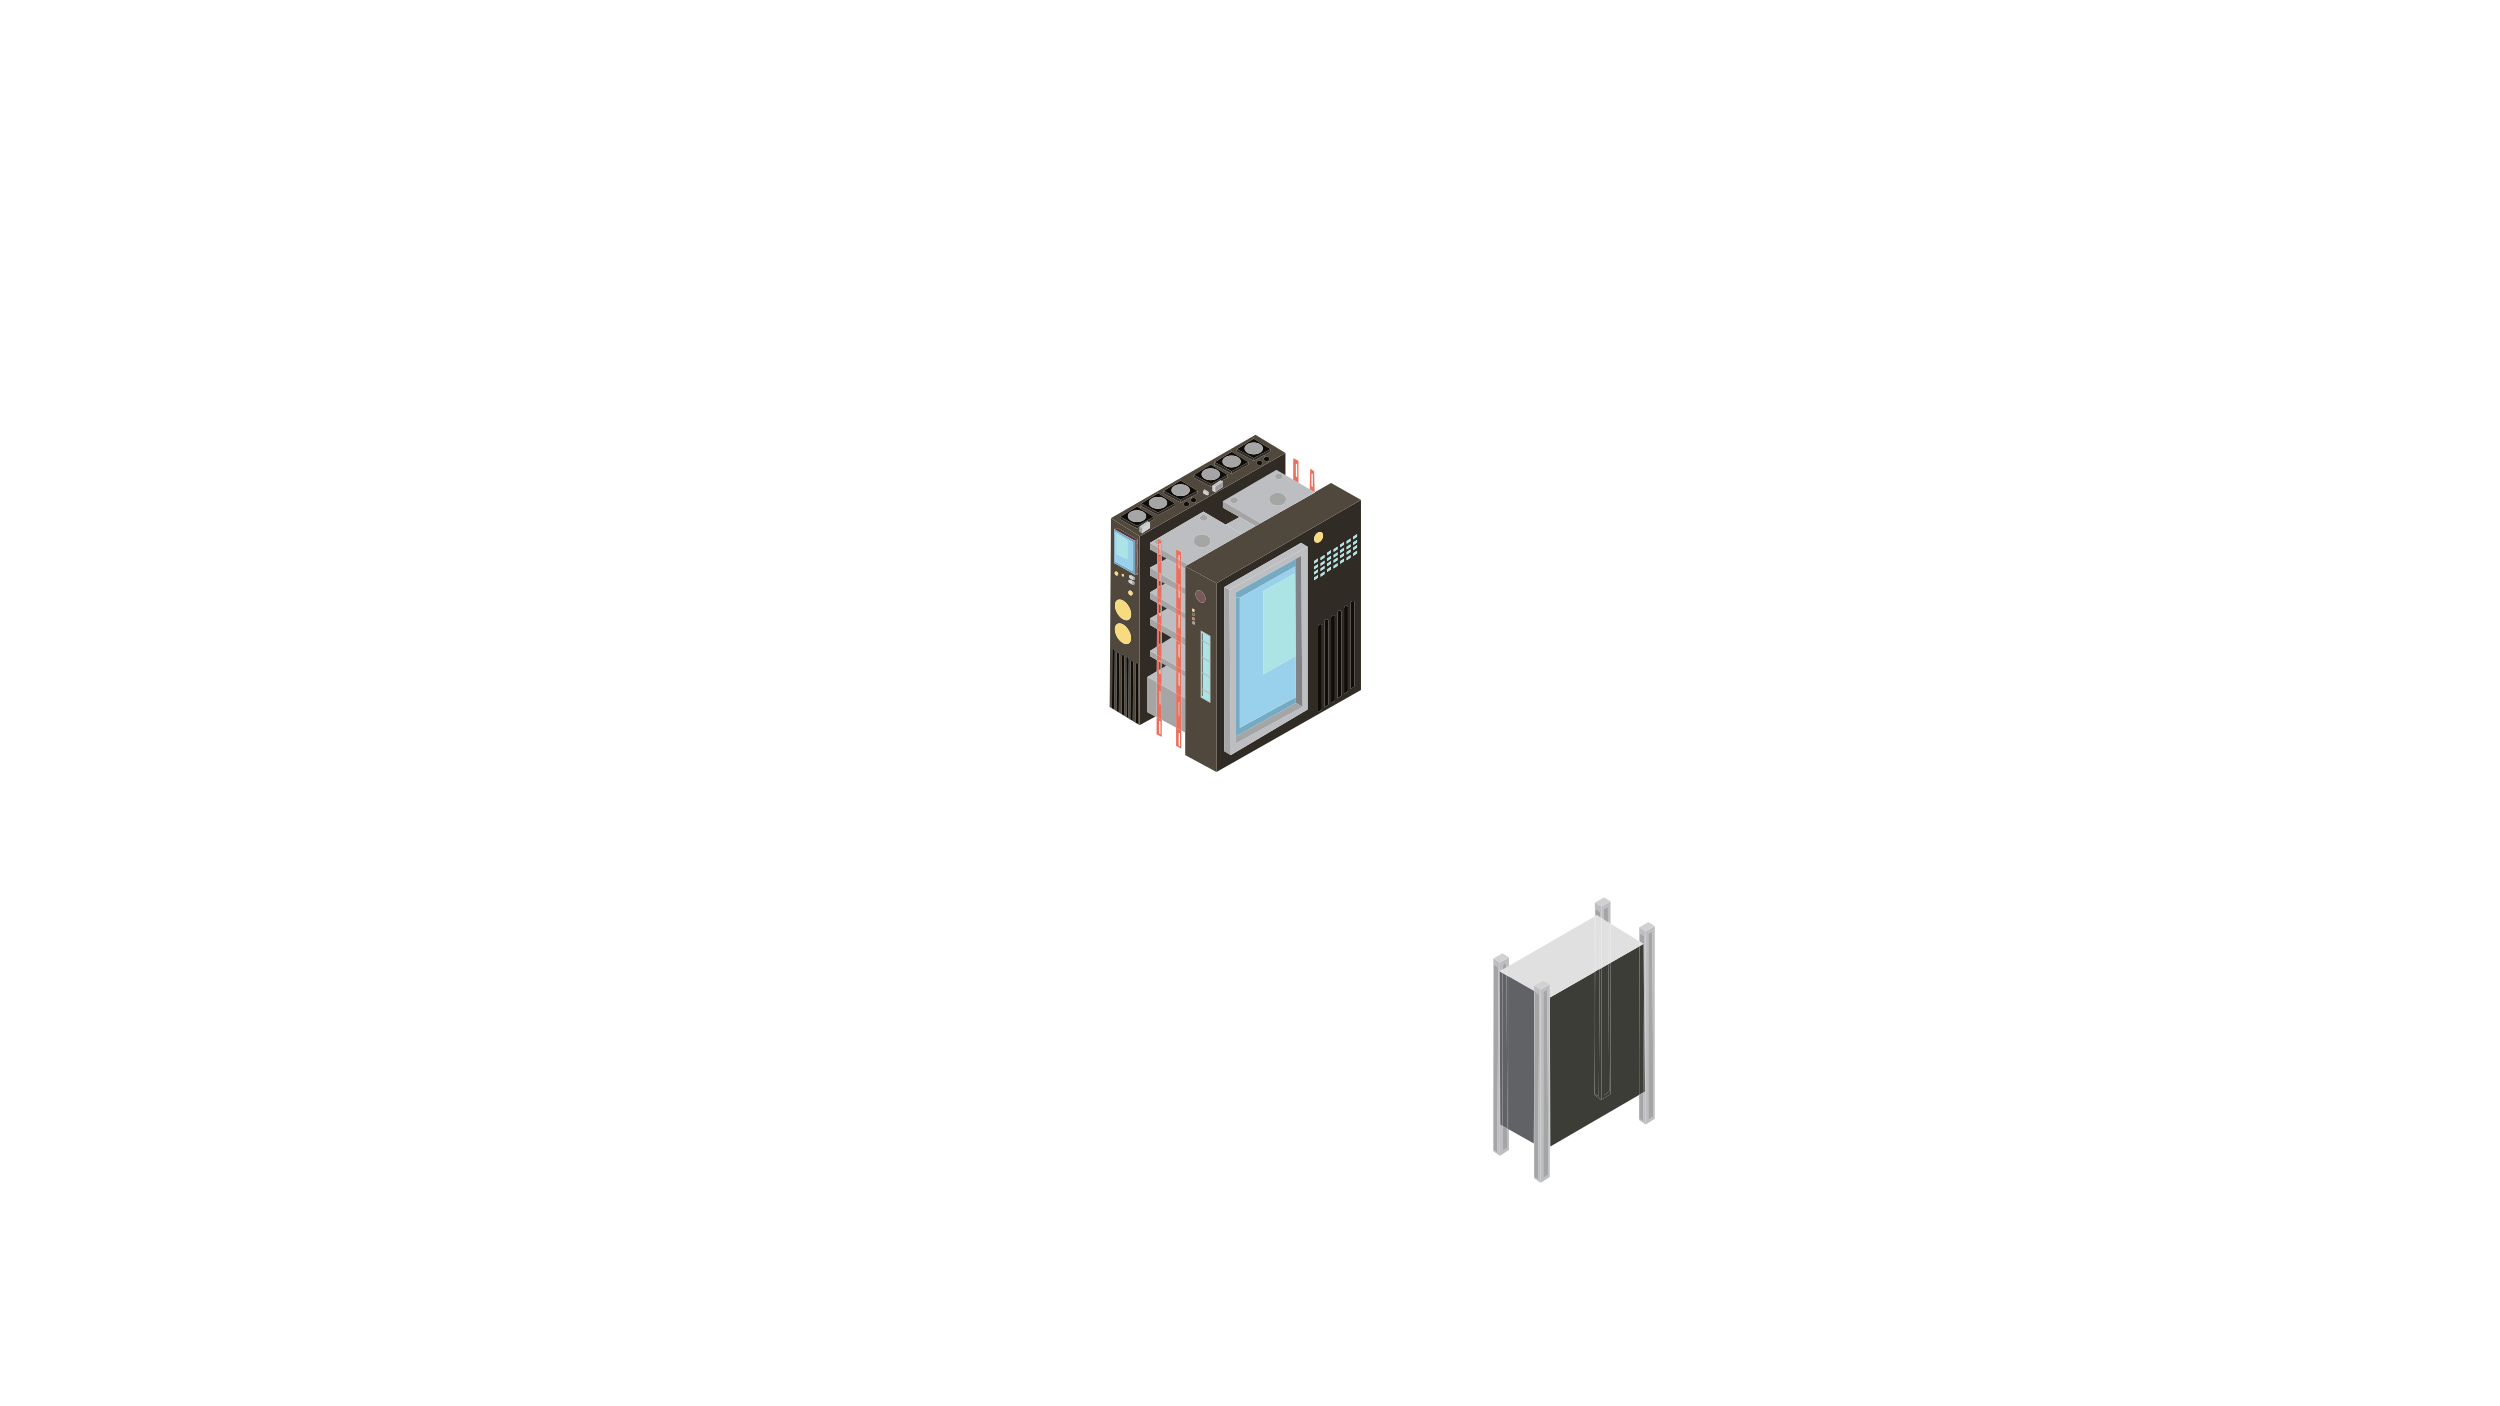 <?xml version="1.0" encoding="UTF-8"?><svg xmlns="http://www.w3.org/2000/svg" xmlns:xlink="http://www.w3.org/1999/xlink" viewBox="0 0 1920 1080"><defs><style>.cls-1{fill:#f8db7e;}.cls-2{fill:#e9705e;}.cls-3{fill:#9d9d9e;}.cls-4{fill:#312b25;}.cls-5{fill:#bcbec1;}.cls-6{fill:#bcbebf;}.cls-7{fill:#a5a5a5;}.cls-8{fill:#d1d1d1;}.cls-9{fill:#e0e0e0;}.cls-10{fill:#ace3e4;}.cls-11{fill:#100d08;}.cls-12{fill:#99d1ec;}.cls-13{fill:#808285;}.cls-14{fill:#563439;}.cls-15{fill:#313132;}.cls-16{fill:#3c3d37;}.cls-17{fill:#616265;}.cls-18{fill:#76a9c2;}.cls-19{fill:#50483c;}.cls-20{fill:#78595c;}.cls-21{filter:url(#drop-shadow-2);}.cls-22{filter:url(#drop-shadow-1);}.cls-23{stroke:#666;stroke-width:.75px;}.cls-23,.cls-24,.cls-25{fill:none;stroke-miterlimit:10;}.cls-24,.cls-25{stroke:#bcbec1;}.cls-25{stroke-width:.5px;}</style><filter id="drop-shadow-1" filterUnits="userSpaceOnUse"><feOffset dx="-4" dy="2"/><feGaussianBlur result="blur" stdDeviation="5"/><feFlood flood-color="#000" flood-opacity=".69"/><feComposite in2="blur" operator="in"/><feComposite in="SourceGraphic"/></filter><filter id="drop-shadow-2" filterUnits="userSpaceOnUse"><feOffset dx="3" dy="-1"/><feGaussianBlur result="blur-2" stdDeviation="5"/><feFlood flood-color="#000" flood-opacity=".69"/><feComposite in2="blur-2" operator="in"/><feComposite in="SourceGraphic"/></filter></defs><g id="meuble_1" class="cls-22"><g><path class="cls-4" d="m1049.22,381.91v146l-111,63v-145l111-64Zm-3,41.03v-2l-3,2v2l3-2Zm0-4.37v-2l-3,2v2l3-2Zm0-3.98v-2l-3,2v2l3-2Zm0-4.36v-2l-3,2v2l3-2Zm-2,114.95v-65c-2-2-3,1-3,1v66l3-2Zm-3-98.88v-2l-3,2v2l3-2Zm0-4.36v-2l-3,2v2l3-2Zm0-3.98v-2l-3,2v2l3-2Zm0-4.37v-2l-3,2v2l3-2Zm-2,115.29v-65c-2-2-3,1-3,1v66l3-2Zm-3-99.87v-2l-3,2v2l3-2Zm0-4.36v-2l-3,2v2l3-2Zm0-3.98v-2l-3,2v2l3-2Zm0-4.37v-2l-3,2v2l3-2Zm-2,116.03v-65c-2-2-3,1-3,1v66l3-2Zm-3-99.77v-2l-3,2v2l3-2Zm0-4.37v-2l-3,2v2l3-2Zm0-3.98v-2l-3,2v2l3-2Zm0-4.36v-2l-3,2v2l3-2Zm-2,116.18v-65c-2-2-3,1-3,1v66l3-2Zm-3-100.76v-2l-3,2v2l3-2Zm0-4.37v-2l-3,2v2l3-2Zm0-3.98v-2l-3,2v2l3-2Zm0-4.36v-2l-3,2v2l3-2Zm-2,116.65v-65c-2-2-3,1-3,1v66l3-2Zm-3-100.29v-2l-3,2v2l3-2Zm0-4.37v-2l-3,2v2l3-2Zm0-3.98v-2l-3,2v2l3-2Zm0-4.37v-2l-3,2v2l3-2Zm-1.93-14c1.23-2.13,1.06-4.53-.39-5.36-1.44-.84-3.61.21-4.84,2.34-1.23,2.13-1.05,4.54.39,5.37s3.61-.22,4.84-2.35Zm-.07,130.71v-65c-2-2-3,1-3,1v66l3-2Zm-3-101.28v-2l-3,2v2l3-2Zm0-4.37v-2l-3,2v2l3-2Zm0-3.98v-2l-3,2v2l3-2Zm0-4.37v-2l-3,2v2l3-2Zm-8,114v-125l-5-3-59,34v126l5,3,59-35Z"/><polygon class="cls-19" points="957.49 408.19 968.19 402.07 977.47 396.77 1014.06 376.17 1013.79 376.01 1026.22 368.91 1049.22 381.91 938.22 445.91 914.22 432.91 916.2 431.78 957.49 408.19"/><polygon class="cls-10" points="1046.22 420.94 1046.22 422.94 1043.22 424.94 1043.22 422.94 1046.22 420.94"/><polygon class="cls-10" points="1046.22 416.57 1046.22 418.57 1043.22 420.57 1043.22 418.57 1046.22 416.57"/><polygon class="cls-10" points="1046.22 412.59 1046.22 414.59 1043.22 416.59 1043.22 414.59 1046.22 412.59"/><polygon class="cls-10" points="1046.22 408.23 1046.22 410.23 1043.22 412.23 1043.22 410.23 1046.22 408.23"/><path class="cls-11" d="m1044.22,460.18v65l-3,2v-66s1-3,3-1Z"/><polygon class="cls-10" points="1041.22 424.3 1041.22 426.3 1038.22 428.3 1038.22 426.3 1041.22 424.3"/><polygon class="cls-10" points="1041.22 419.94 1041.22 421.94 1038.22 423.94 1038.22 421.94 1041.22 419.94"/><polygon class="cls-10" points="1041.22 415.96 1041.22 417.96 1038.22 419.96 1038.22 417.96 1041.22 415.96"/><polygon class="cls-10" points="1041.22 411.59 1041.22 413.59 1038.22 415.59 1038.22 413.59 1041.22 411.59"/><path class="cls-11" d="m1039.22,463.88v65l-3,2v-66s1-3,3-1Z"/><polygon class="cls-10" points="1036.22 427.01 1036.22 429.01 1033.22 431.01 1033.22 429.01 1036.22 427.01"/><polygon class="cls-10" points="1036.22 422.65 1036.22 424.65 1033.22 426.65 1033.22 424.65 1036.22 422.65"/><polygon class="cls-10" points="1036.22 418.67 1036.22 420.67 1033.22 422.67 1033.22 420.67 1036.22 418.67"/><polygon class="cls-10" points="1036.22 414.3 1036.22 416.3 1033.22 418.3 1033.22 416.3 1036.22 414.3"/><path class="cls-11" d="m1034.22,467.33v65l-3,2v-66s1-3,3-1Z"/><polygon class="cls-10" points="1031.22 430.56 1031.22 432.56 1028.22 434.56 1028.22 432.56 1031.22 430.56"/><polygon class="cls-10" points="1031.22 426.19 1031.22 428.19 1028.22 430.19 1028.22 428.19 1031.22 426.19"/><polygon class="cls-10" points="1031.22 422.21 1031.22 424.21 1028.22 426.21 1028.22 424.21 1031.22 422.21"/><polygon class="cls-10" points="1031.22 417.85 1031.22 419.85 1028.22 421.85 1028.22 419.85 1031.22 417.85"/><path class="cls-11" d="m1029.22,471.03v65l-3,2v-66s1-3,3-1Z"/><polygon class="cls-10" points="1026.22 433.27 1026.22 435.27 1023.22 437.27 1023.22 435.27 1026.22 433.27"/><polygon class="cls-10" points="1026.22 428.9 1026.22 430.9 1023.22 432.9 1023.22 430.9 1026.22 428.9"/><polygon class="cls-10" points="1026.22 424.92 1026.22 426.92 1023.22 428.92 1023.22 426.92 1026.22 424.92"/><polygon class="cls-10" points="1026.22 420.56 1026.22 422.56 1023.22 424.56 1023.22 422.56 1026.22 420.56"/><path class="cls-11" d="m1024.22,474.21v65l-3,2v-66s1-3,3-1Z"/><polygon class="cls-10" points="1021.22 436.92 1021.22 438.92 1018.22 440.92 1018.22 438.92 1021.22 436.92"/><polygon class="cls-10" points="1021.22 432.55 1021.22 434.55 1018.22 436.55 1018.22 434.55 1021.22 432.55"/><polygon class="cls-10" points="1021.22 428.57 1021.22 430.57 1018.22 432.57 1018.22 430.57 1021.22 428.57"/><polygon class="cls-10" points="1021.22 424.2 1021.22 426.2 1018.22 428.2 1018.22 426.2 1021.22 424.2"/><path class="cls-1" d="m1018.9,406.84c1.45.83,1.62,3.23.39,5.36s-3.4,3.18-4.84,2.35-1.62-3.24-.39-5.37c1.23-2.13,3.4-3.18,4.84-2.34Z"/><path class="cls-11" d="m1019.22,477.91v65l-3,2v-66s1-3,3-1Z"/><polygon class="cls-10" points="1016.22 439.63 1016.22 441.63 1013.22 443.63 1013.22 441.63 1016.22 439.63"/><polygon class="cls-10" points="1016.22 435.26 1016.22 437.26 1013.22 439.26 1013.22 437.26 1016.22 435.26"/><polygon class="cls-10" points="1016.22 431.28 1016.22 433.28 1013.22 435.28 1013.22 433.28 1016.22 431.28"/><polygon class="cls-10" points="1016.22 426.91 1016.22 428.91 1013.22 430.91 1013.22 428.91 1016.22 426.91"/><path class="cls-5" d="m997.17,366.4l3.91,2.26,8.79,5.08,3.62,2.1.3.17-36.32,20.76-5.37,3.02-28.88-16.88,41-24,6.98,4.04,5.97,3.45Zm-5.45,15.01c0-2.76-2.91-5-6.5-5s-6.5,2.24-6.5,5,2.91,5,6.5,5,6.5-2.24,6.5-5Zm-2.51-17.56c0-1.26-1.34-2.29-2.99-2.29s-2.98,1.03-2.98,2.29,1.34,2.3,2.98,2.3,2.99-1.03,2.99-2.3Zm-34.49,18.3c0-1.27-1.33-2.3-2.98-2.3s-2.99,1.03-2.99,2.3,1.34,2.3,2.99,2.3,2.98-1.03,2.98-2.3Z"/><path class="cls-2" d="m1013.22,359.91l.46,15.61-.19.32-3.62-2.1v-.02s.35-15.81.35-15.81l3,2Zm-1,12v-9c0-2-1-1-1-1v9c0,1,1,1,1,1Z"/><path class="cls-5" d="m998.73,427.42l-45.51,25.49v116l51-28-1-116-4.49,2.51Zm9.49-9.51v125l-59,35-1-127,60-33Z"/><polygon class="cls-5" points="1008.22 417.91 948.22 450.91 944.22 448.91 1003.22 414.91 1008.22 417.91"/><polygon class="cls-13" points="1003.22 424.91 1004.22 540.91 999.22 537.91 999.2 533.36 999.06 501.85 998.78 438.36 998.76 433.11 998.73 427.42 1003.22 424.91"/><polygon class="cls-7" points="1004.22 540.91 953.22 568.91 953.22 563.5 953.29 563.5 999.22 537.91 1004.22 540.91"/><path class="cls-2" d="m1001.22,351.91v16.5l-.14.25-3.91-2.26.05-16.49,4,2Zm-1,12.52v-9c0-2-1-1-1-1v9c0,1,1,1,1,1Z"/><polygon class="cls-18" points="999.2 533.36 999.22 537.91 953.29 563.5 953.22 563.5 953.22 456.91 956.22 456.91 956.22 556.91 999.19 533.36 999.2 533.36"/><polygon class="cls-12" points="999.06 501.85 999.2 533.36 999.19 533.36 956.22 556.91 956.22 456.91 998.28 433.11 998.76 433.11 998.78 438.36 998.73 438.36 974.22 451.91 974.22 515.91 998.73 501.85 999.06 501.85"/><polygon class="cls-10" points="998.78 438.36 999.06 501.85 998.73 501.85 974.22 515.91 974.22 451.91 998.73 438.36 998.78 438.36"/><polygon class="cls-18" points="998.73 427.42 998.76 433.11 998.28 433.11 956.22 456.91 953.22 456.91 953.22 452.91 998.73 427.42"/><polygon class="cls-4" points="991.22 345.91 991.22 362.91 991.2 362.95 984.22 358.91 943.22 382.91 943.22 387.91 955.69 394.98 955.46 395.39 945.22 400.91 945.2 400.94 928.22 390.91 892.93 411.57 892.87 411.52 892.87 411.6 887.22 414.91 887.22 419.91 892.82 423.02 892.79 430.91 887.22 433.91 887.22 439.91 892.73 442.93 892.7 449.71 887.22 452.91 887.22 457.91 892.66 461.02 892.62 469.83 887.22 472.91 887.22 477.91 892.57 481.05 892.51 494.61 887.22 497.91 887.22 501.91 892.47 505 892.43 513.58 885.22 517.91 885.22 544.91 891.41 548.26 879.22 554.91 879.22 409.91 881.8 408.43 922.74 385.04 937.59 376.56 978.71 353.06 991.22 345.91"/><path class="cls-19" d="m991.22,345.91l-12.51,7.15-.63-1.1c.61-.32,1.01-.86,1.01-1.47,0-.97-1.02-1.77-2.29-1.77-.48,0-.92.11-1.29.3l-.74-1.37,5.09-2.74v-2l-13-8-.96-1.66,2.32-1.34,23,14Z"/><ellipse class="cls-7" cx="985.22" cy="381.41" rx="6.5" ry="5"/><path class="cls-7" d="m986.22,361.56c1.65,0,2.99,1.03,2.99,2.29s-1.34,2.3-2.99,2.3-2.98-1.03-2.98-2.3,1.34-2.29,2.98-2.29Z"/><polygon class="cls-4" points="979.86 342.91 979.86 344.91 974.77 347.65 966.86 351.91 966.86 349.91 979.86 342.91"/><path class="cls-11" d="m979.86,342.91l-13,7-13-7,13-8,13,8Zm-6-.5c0-2.49-3.13-4.5-7-4.5s-7,2.01-7,4.5,3.13,4.5,7,4.5,7-2.02,7-4.5Z"/><path class="cls-19" d="m978.08,351.96l.63,1.1-41.12,23.5-.37-.65,6-4v-4l-1.17-.59,4.8-2.58v-2l-10.74-6.61.75-1.22,13,7,13-7v-2l-13-8-1.04-1.81,17.08-9.85.96,1.66-13,8v2l13,7,7.91-4.26.74,1.37c-.61.32-1.01.86-1.01,1.47,0,.98,1.03,1.77,2.3,1.77.48,0,.92-.11,1.28-.3Zm-4.41,1.56c0-.97-1.03-1.76-2.3-1.76s-2.3.79-2.3,1.76,1.03,1.77,2.3,1.77,2.3-.79,2.3-1.77Z"/><path class="cls-11" d="m976.8,348.72c1.27,0,2.29.8,2.29,1.77,0,.61-.4,1.15-1.01,1.47-.36.19-.8.3-1.28.3-1.27,0-2.3-.79-2.3-1.77,0-.61.4-1.15,1.01-1.47.37-.19.81-.3,1.29-.3Z"/><polygon class="cls-7" points="977.47 396.77 968.19 402.07 955.69 394.98 943.22 387.91 943.22 382.91 972.1 399.79 977.47 396.77"/><path class="cls-11" d="m971.37,351.76c1.27,0,2.3.79,2.3,1.76s-1.03,1.77-2.3,1.77-2.3-.79-2.3-1.77,1.03-1.76,2.3-1.76Z"/><ellipse class="cls-7" cx="966.86" cy="342.41" rx="7" ry="4.5"/><polygon class="cls-5" points="955.69 394.98 968.19 402.07 957.49 408.19 945.2 400.94 945.22 400.91 955.46 395.39 955.69 394.98"/><polygon class="cls-4" points="966.86 349.91 966.86 351.91 953.86 344.91 953.86 342.91 966.86 349.91"/><polygon class="cls-4" points="962.86 352.91 962.86 354.91 949.86 361.91 949.86 359.91 962.86 352.91"/><path class="cls-11" d="m962.86,352.91l-13,7-13-7,13-8,13,8Zm-6-.5c0-2.49-3.13-4.5-7-4.5s-7,2.01-7,4.5,3.13,4.5,7,4.5,7-2.02,7-4.5Z"/><path class="cls-5" d="m957.49,408.19l-41.29,23.59-.13-.23-4.85-2.8v-6.84l-4-2v6.54l-11-6.35v-4.57c.47-.41.75-.95.75-1.53,0-1.27-1.34-2.29-2.99-2.29-.25,0-.5.03-.74.07l-.31-.21,35.29-20.66,16.98,10.03,12.29,7.25Zm-23.77,5.22c0-2.76-2.91-5-6.5-5s-6.5,2.24-6.5,5,2.91,5,6.5,5,6.5-2.24,6.5-5Zm-2.27-17.7c0-1.27-1.33-2.3-2.98-2.3s-2.99,1.03-2.99,2.3,1.34,2.29,2.99,2.29,2.98-1.03,2.98-2.29Z"/><ellipse class="cls-7" cx="949.86" cy="352.41" rx="7" ry="4.5"/><path class="cls-7" d="m951.74,379.85c1.65,0,2.98,1.03,2.98,2.3s-1.33,2.3-2.98,2.3-2.99-1.03-2.99-2.3,1.34-2.3,2.99-2.3Z"/><polygon class="cls-4" points="949.86 359.91 949.86 361.91 936.86 354.91 936.86 352.91 949.86 359.91"/><path class="cls-19" d="m948.82,343.1l1.04,1.81-13,8v2l-.75,1.22-2.26-1.39-13,8v2l13,7,1.37-.74v3.91l2,1,.37.65-14.85,8.48-.82-1.43c.61-.32,1.01-.85,1.01-1.46,0-.98-1.03-1.77-2.29-1.77-.48,0-.92.11-1.29.3l-.57-1.06,4.93-2.66v-2l-13-8-.82-1.42,38.93-22.44Zm-16.6,34.81v-2l-3-2-1,1v2l3,1.5,1-.5Z"/><polygon class="cls-7" points="948.22 450.91 949.22 577.91 944.22 574.91 944.22 448.91 948.22 450.91"/><polygon class="cls-4" points="946.85 362.74 946.85 364.74 942.05 367.32 941.22 366.91 935.22 370.91 935.22 371 933.85 371.74 933.85 369.74 946.85 362.74"/><path class="cls-11" d="m946.85,362.74l-13,7-13-7,13-8,2.26,1.39,10.74,6.61Zm-6-.5c0-2.49-3.14-4.5-7-4.5s-7,2.01-7,4.5,3.13,4.5,7,4.5,7-2.02,7-4.5Z"/><polygon class="cls-3" points="943.22 367.91 943.22 371.91 937.22 375.91 937.22 371.91 943.22 367.91"/><polygon class="cls-5" points="943.22 367.91 937.22 371.91 935.31 370.95 942.05 367.32 943.22 367.91"/><polygon class="cls-5" points="942.05 367.32 935.31 370.95 935.22 370.91 941.22 366.91 942.05 367.32"/><ellipse class="cls-7" cx="933.85" cy="362.24" rx="7" ry="4.5"/><path class="cls-19" d="m914.22,513.37v-80.46l24,13v145l-24-13v-64.54Zm14.31-52.85c1.55-.9,1.66-3.61.25-6.07-1.42-2.45-3.83-3.71-5.38-2.82-1.56.9-1.67,3.62-.25,6.07,1.42,2.46,3.82,3.72,5.38,2.82Zm-7.1,17.16v-2l-1.5-.5v2l1.5.5Zm-.07-6.59v-2l-1.5-.5v2l1.5.5Zm-.07,3.41v-2l-1.5-.5v2l1.5.5Zm-.07-6.59v-2l-1.5-.5v2l1.5.5Z"/><polygon class="cls-8" points="937.22 371.91 937.22 375.91 935.22 374.91 935.22 371 935.31 370.95 937.22 371.91"/><polygon class="cls-4" points="933.85 369.74 933.85 371.74 920.85 364.74 920.85 362.74 933.85 369.74"/><ellipse class="cls-7" cx="927.22" cy="413.41" rx="6.5" ry="5"/><polygon class="cls-3" points="932.22 375.91 932.22 377.91 931.22 378.41 931.22 376.91 932.22 375.91"/><polygon class="cls-6" points="932.22 375.91 931.22 376.91 928.22 374.91 929.22 373.91 932.22 375.91"/><polygon class="cls-8" points="931.22 376.91 931.22 378.41 928.22 376.91 928.22 374.91 931.22 376.91"/><path class="cls-7" d="m928.47,393.41c1.65,0,2.98,1.03,2.98,2.3s-1.33,2.29-2.98,2.29-2.99-1.03-2.99-2.29,1.34-2.3,2.99-2.3Z"/><path class="cls-20" d="m928.78,454.45c1.41,2.46,1.3,5.17-.25,6.07-1.56.9-3.96-.36-5.38-2.82-1.42-2.45-1.31-5.17.25-6.07,1.55-.89,3.96.37,5.38,2.82Z"/><polygon class="cls-4" points="923.71 374.96 923.71 376.96 918.78 379.62 910.71 383.96 910.71 381.96 923.71 374.96"/><path class="cls-11" d="m923.71,374.96l-13,7-13-7,13-8,13,8Zm-6-.5c0-2.48-3.14-4.5-7-4.5s-7,2.02-7,4.5,3.13,4.5,7,4.5,7-2.01,7-4.5Z"/><path class="cls-19" d="m921.92,383.61l.82,1.43-40.94,23.39-.58-1.02,6-4v-4l-.85-.43,3.85-2.07v-2l-10.83-6.66.97-1.57,13,7,13-7v-2l-13-8-.7-1.21,17.23-9.93.82,1.42-13,8v2l13,7,8.07-4.34.57,1.06c-.61.32-1.01.86-1.01,1.47,0,.97,1.03,1.76,2.3,1.76.47,0,.91-.11,1.28-.3Zm-4.42,1.57c0-.98-1.02-1.77-2.29-1.77s-2.3.79-2.3,1.77,1.03,1.76,2.3,1.76,2.29-.79,2.29-1.76Z"/><path class="cls-11" d="m920.64,380.38c1.26,0,2.29.79,2.29,1.77,0,.61-.4,1.14-1.01,1.46-.37.19-.81.3-1.28.3-1.27,0-2.3-.79-2.3-1.76,0-.61.4-1.15,1.01-1.47.37-.19.81-.3,1.29-.3Z"/><polygon class="cls-7" points="921.43 475.68 921.43 477.68 919.93 477.18 919.93 475.18 921.43 475.68"/><polygon class="cls-20" points="921.36 469.09 921.36 471.09 919.86 470.59 919.86 468.59 921.36 469.09"/><polygon class="cls-2" points="921.29 472.5 921.29 474.5 919.79 474 919.79 472 921.29 472.5"/><polygon class="cls-1" points="921.22 465.91 921.22 467.91 919.72 467.41 919.72 465.41 921.22 465.91"/><path class="cls-11" d="m915.21,383.41c1.27,0,2.29.79,2.29,1.77s-1.02,1.76-2.29,1.76-2.3-.79-2.3-1.76,1.03-1.77,2.3-1.77Z"/><polygon class="cls-7" points="916.07 431.55 916.2 431.78 914.22 432.91 914.22 434.91 911.22 433.24 911.22 428.75 916.07 431.55"/><ellipse class="cls-7" cx="910.71" cy="374.46" rx="7" ry="4.5"/><polygon class="cls-7" points="914.22 534.26 914.22 560.6 911.22 558.98 911.22 532.67 914.03 534.26 914.22 534.26"/><polygon class="cls-5" points="914.22 517.82 914.22 534.26 914.03 534.26 911.22 532.67 911.22 516.05 914.22 517.82"/><polygon class="cls-7" points="914.22 513.37 914.22 517.82 911.22 516.05 911.22 511.65 914.22 513.37"/><polygon class="cls-5" points="914.22 493.7 914.22 513.37 911.22 511.65 911.22 491.99 914.14 493.7 914.22 493.7"/><polygon class="cls-7" points="914.22 487.91 914.22 493.7 914.14 493.7 911.22 491.99 911.22 486.24 914.22 487.91"/><polygon class="cls-5" points="914.22 473.34 914.22 487.91 911.22 486.24 911.22 471.62 914.22 473.34"/><polygon class="cls-7" points="914.22 468.99 914.22 473.34 911.22 471.62 911.22 467.21 914.22 468.99"/><polygon class="cls-5" points="914.22 454.71 914.22 468.99 911.22 467.21 911.22 453.06 914.22 454.71"/><polygon class="cls-7" points="914.22 449.91 914.22 454.71 911.22 453.06 911.22 448.13 914.22 449.91"/><polygon class="cls-5" points="914.22 434.91 914.22 449.91 911.22 448.13 911.22 433.24 914.22 434.91"/><path class="cls-2" d="m911.22,558.98v13.93l-4-2v-14.1l4,2.17Zm-1,12.16v-9c0-2-1-1-1-1v9c0,1,1,1,1,1Z"/><path class="cls-2" d="m911.22,532.67v26.31l-4-2.17v-26.41l4,2.27Zm-1,14.92v-9c0-2-1-1-1-1v9c0,1,1,1,1,1Z"/><path class="cls-2" d="m911.22,516.05v16.62l-4-2.27v-16.7l2.03,1.2-.03.03v9c0,1,1,1,1,1v-9c0-.18-.01-.34-.02-.48l1.02.6Z"/><path class="cls-2" d="m911.22,511.65v4.4l-1.02-.6c-.14-1.19-.8-.68-.95-.55l-2.03-1.2v-4.34l4,2.29Z"/><path class="cls-2" d="m911.22,491.99v19.66l-4-2.29v-19.72l4,2.35Zm-1,11.05v-9c0-2-1-1-1-1v9c0,1,1,1,1,1Z"/><polygon class="cls-2" points="911.22 486.24 911.22 491.99 907.22 489.64 907.22 484.02 911.22 486.24"/><path class="cls-2" d="m911.22,471.62v14.62l-4-2.22v-14.68l2,1.14v8.9c0,1,1,1,1,1v-9c0-.13,0-.24-.01-.34l1.01.58Z"/><path class="cls-2" d="m911.22,467.21v4.41l-1.01-.58c-.11-1.54-.99-.66-.99-.66v.1l-2-1.14v-4.52l4,2.39Z"/><path class="cls-2" d="m911.22,453.06v14.15l-4-2.39v-13.95l2,1.1v4.32c0,1,1,1,1,1v-4.77l1,.54Z"/><path class="cls-2" d="m911.22,448.13v4.93l-1-.54v-4.23c0-.35-.03-.61-.08-.8l1.08.64Z"/><path class="cls-2" d="m911.22,433.24v14.89l-1.08-.64c-.14-.52-.44-.49-.66-.38l-2.26-1.35v-14.74l2,1.11v1.5c0,1,1,1,1,1v-1.94l1,.55Z"/><path class="cls-2" d="m911.22,428.75v4.49l-1-.55v-4.51l1,.57Z"/><path class="cls-2" d="m911.22,421.91v6.84l-1-.57v-2.55c0-2-1-1-1-1v2.97l-2-1.15v-6.54l4,2Z"/><polygon class="cls-4" points="910.71 381.96 910.71 383.96 897.71 376.96 897.71 374.96 910.71 381.96"/><path class="cls-7" d="m910.22,538.59v9s-1,0-1-1v-9s1-1,1,1Z"/><path class="cls-5" d="m910.22,515.93v9s-1,0-1-1v-9l.03-.03.95.55c.01.14.02.3.02.48Z"/><path class="cls-5" d="m910.22,494.04v9s-1,0-1-1v-9s1-1,1,1Z"/><path class="cls-5" d="m910.22,471.38v9s-1,0-1-1v-8.9l.99.56c.01.1.01.21.01.34Z"/><path class="cls-5" d="m910.22,452.52v4.77s-1,0-1-1v-4.32l1,.55Z"/><path class="cls-7" d="m910.22,448.29v4.23l-1-.55v-4.68s.11-.11.26-.18l.66.38c.05.19.08.45.08.8Z"/><path class="cls-5" d="m910.22,432.69v1.94s-1,0-1-1v-1.5l1,.56Z"/><path class="cls-7" d="m910.22,428.18v4.51l-1-.56v-4.53l1,.58Z"/><path class="cls-5" d="m910.22,425.63v2.55l-1-.58v-2.97s1-1,1,1Z"/><path class="cls-7" d="m910.21,471.04l-.99-.56v-.1s.88-.88.99.66Z"/><path class="cls-7" d="m910.2,515.45l-.95-.55c.15-.13.81-.64.95.55Z"/><path class="cls-5" d="m910.14,447.49l-.66-.38c.22-.11.52-.14.66.38Z"/><path class="cls-2" d="m907.22,445.76l2.26,1.35c-.15.07-.26.18-.26.18v4.68l-2-1.1v-5.11Z"/><path class="cls-2" d="m909.22,427.6v4.53l-2-1.11v-4.57l2,1.15Z"/><polygon class="cls-7" points="907.22 530.4 907.22 556.81 896.22 550.86 896.22 524.15 907.22 530.4"/><polygon class="cls-5" points="907.22 513.7 907.22 530.4 896.22 524.15 896.22 511.31 899.66 509.24 907.22 513.7"/><polygon class="cls-7" points="899.66 509.24 896.22 507.21 896.22 503.06 907.22 509.36 907.22 513.7 899.66 509.24"/><polygon class="cls-5" points="907.22 489.64 907.22 509.36 896.22 503.06 896.22 492.3 903.62 487.68 903.69 487.57 907.22 489.64"/><polygon class="cls-7" points="907.22 484.02 907.22 489.64 903.69 487.57 896.22 483.19 896.22 477.91 907.22 484.02"/><polygon class="cls-5" points="907.22 469.34 907.22 484.02 896.22 477.91 896.22 467.77 900.35 465.41 907.22 469.34"/><polygon class="cls-7" points="900.35 465.41 896.22 463.05 896.22 458.27 907.22 464.82 907.22 469.34 900.35 465.41"/><polygon class="cls-5" points="907.22 450.87 907.22 464.82 896.22 458.27 896.22 447.66 898.71 446.21 907.22 450.87"/><polygon class="cls-7" points="898.71 446.21 896.22 444.84 896.22 439.24 907.22 445.76 907.22 450.87 898.71 446.21"/><polygon class="cls-5" points="907.22 431.02 907.22 445.76 896.22 439.24 896.22 429.06 900.02 427.02 907.22 431.02"/><polygon class="cls-7" points="900.02 427.02 896.22 424.91 896.22 420.1 907.22 426.45 907.22 431.02 900.02 427.02"/><polygon class="cls-4" points="906.36 384.68 906.36 386.68 893.36 393.68 893.36 391.68 906.36 384.68"/><path class="cls-11" d="m906.36,384.68l-13,7-13-7,13-8,13,8Zm-6-.5c0-2.48-3.14-4.5-7-4.5s-7,2.02-7,4.5,3.13,4.5,7,4.5,7-2.01,7-4.5Z"/><polygon class="cls-4" points="903.69 487.57 903.62 487.68 896.22 492.3 896.22 483.19 903.69 487.57"/><polygon class="cls-15" points="900.35 465.41 896.22 467.77 896.22 463.05 900.35 465.41"/><polygon class="cls-15" points="900.02 427.02 896.22 429.06 896.22 424.91 900.02 427.02"/><polygon class="cls-15" points="899.66 509.24 896.22 511.31 896.22 507.21 899.66 509.24"/><ellipse class="cls-7" cx="893.36" cy="384.18" rx="7" ry="4.5"/><polygon class="cls-15" points="896.22 444.84 898.71 446.21 896.22 447.66 896.22 444.84"/><path class="cls-7" d="m893.98,411.71c1.65,0,2.99,1.02,2.99,2.29,0,.58-.28,1.12-.75,1.53v-1.62l-2.98-2.13c.24-.04.49-.07.74-.07Z"/><path class="cls-2" d="m896.22,550.86v13.05l-4-2,.06-13.18,3.94,2.13Zm-1,10.99v-9c0-2-1-1-1-1v9c0,1,1,1,1,1Z"/><path class="cls-2" d="m896.22,524.15v26.71l-3.94-2.13.11-26.75,3.83,2.17Zm-1,14.89v-9c0-2-1-1-1-1v9c0,1,1,1,1,1Z"/><path class="cls-2" d="m896.22,511.31v12.84l-3.83-2.17.04-8.4,1.79-1.07v1.98c0,1,1,1,1,1v-3.58l1-.6Z"/><path class="cls-2" d="m896.22,507.21v4.1l-1,.6v-5.29l1,.59Z"/><path class="cls-2" d="m896.22,503.06v4.15l-1-.59v-.13c0-2-1-1-1-1v.55l-1.75-1.04v-4.08s3.75,2.14,3.75,2.14Z"/><polygon class="cls-2" points="896.22 492.3 896.22 503.06 892.48 500.92 892.51 494.61 895.26 492.9 896.22 492.3"/><path class="cls-2" d="m896.22,483.19v9.11l-.96.6-.04-.06v-9c0-.75-.14-1.08-.32-1.2l.1-.17,1.22.72Z"/><polygon class="cls-2" points="896.22 477.91 896.22 483.19 895 482.47 892.57 481.05 892.59 475.89 896.22 477.91"/><path class="cls-2" d="m896.22,467.77v10.14l-3.63-2.02.03-6.06,1.6-.92v1.03c0,1,1,1,1,1v-2.6l1-.57Z"/><path class="cls-2" d="m896.22,463.05v4.72l-1,.57v-5.86l1,.57Z"/><path class="cls-2" d="m896.22,458.27v4.78l-1-.57v-.54c0-2-1-1-1-1v.97l-1.56-.89.02-4.86,3.54,2.11Z"/><path class="cls-2" d="m896.22,447.66v10.61l-3.54-2.11.02-6.45,2.47-1.44s.05,0,.05,0v-.04l1-.58Z"/><path class="cls-2" d="m896.22,444.84v2.82l-1,.58v-3.95l1,.55Z"/><path class="cls-2" d="m896.22,439.24v5.6l-1-.55v-5.01c0-.27-.02-.49-.05-.66l1.05.62Z"/><path class="cls-2" d="m896.22,429.06v10.18l-1.05-.62c-.15-.77-.56-.62-.79-.47l-1.62-.96.03-6.28,3.43-1.85Z"/><path class="cls-2" d="m896.22,424.91v4.15l-3.43,1.85.03-7.89,1.4.78v.39c0,1,1,1,1,1v-.84l1,.56Z"/><path class="cls-2" d="m896.22,420.1v4.81l-1-.56v-4.83l1,.58Z"/><path class="cls-2" d="m896.22,415.53v4.57l-1-.58v-3.43c.39-.13.73-.33,1-.56Z"/><path class="cls-2" d="m896.22,413.91v1.62c-.27.23-.61.43-1,.56-.03-1.87-1-.9-1-.9v1.1c-.08.01-.16.01-.24.01-.4,0-.78-.06-1.13-.17l.02-4.25c.12-.04.24-.07.37-.1l2.98,2.13Z"/><path class="cls-2" d="m895.22,492.84l.04.06-2.75,1.71.06-13.56,2.43,1.42-.1.17c-.29-.19-.68.2-.68.2v9c0,1,1,1,1,1Z"/><path class="cls-7" d="m895.22,530.04v9s-1,0-1-1v-9s1-1,1,1Z"/><path class="cls-5" d="m895.22,511.91v3.58s-1,0-1-1v-1.98l1-.6Z"/><path class="cls-15" d="m895.22,506.62v5.29l-1,.6v-6.47l1,.58Z"/><path class="cls-7" d="m895.22,506.49v.13l-1-.58v-.55s1-1,1,1Z"/><path class="cls-15" d="m895.22,483.84v9s-1,0-1-1v-9s.39-.39.68-.2c.18.12.32.45.32,1.2Z"/><path class="cls-5" d="m895.22,468.34v2.6s-1,0-1-1v-1.03l1-.57Z"/><path class="cls-15" d="m895.22,462.48v5.86l-1,.57v-7l1,.57Z"/><path class="cls-7" d="m895.22,461.94v.54l-1-.57v-.97s1-1,1,1Z"/><path class="cls-15" d="m895.22,448.24v.04s-.02,0-.05,0l.05-.03Z"/><path class="cls-15" d="m895.22,444.29v3.95l-.05.03c-.21-.01-.95-.13-.95-.99v-3.53l1,.54Z"/><path class="cls-7" d="m895.22,439.28v5.01l-1-.54v-5.47s.06-.06.16-.13l.79.47c.03.17.05.39.05.66Z"/><path class="cls-15" d="m895.22,424.35v.84s-1,0-1-1v-.39l1,.55Z"/><path class="cls-7" d="m895.22,419.52v4.83l-1-.55v-4.85l1,.57Z"/><path class="cls-5" d="m895.22,416.19v3.33l-1-.57v-2.66c.36-.02.69-.09,1-.2v.1Z"/><path class="cls-2" d="m895.17,448.27l-2.47,1.44.03-6.78,1.49.82v3.53c0,.86.74.98.95.99Z"/><path class="cls-5" d="m895.17,438.62l-.79-.47c.23-.15.64-.3.79.47Z"/><path class="cls-7" d="m894.22,415.19s.97-.97,1,.9c-.31.11-.64.18-1,.2v-1.1Z"/><path class="cls-2" d="m892.76,437.19l1.62.96c-.1.07-.16.13-.16.13v5.47l-1.49-.82.03-5.74Z"/><path class="cls-2" d="m894.22,506.04v6.47l-1.79,1.07.04-8.58,1.75,1.04Z"/><path class="cls-2" d="m894.22,461.91v7l-1.6.92.04-8.81,1.56.89Z"/><path class="cls-2" d="m894.22,418.95v4.85l-1.4-.78.02-4.87,1.38.8Z"/><path class="cls-2" d="m894.22,416.29v2.66l-1.38-.8v-2.02c.36.11.74.17,1.14.17.08,0,.16,0,.24-.01Z"/><polygon class="cls-4" points="893.36 391.68 893.36 393.68 880.36 386.68 880.36 384.68 893.36 391.68"/><polygon class="cls-19" points="892.66 375.47 893.36 376.68 880.36 384.68 880.36 386.68 879.39 388.25 877.22 386.91 864.22 394.91 864.22 396.91 877.22 403.91 879.22 402.83 879.22 406.41 881.22 407.41 881.8 408.43 879.22 409.91 857.22 395.91 892.66 375.47"/><path class="cls-5" d="m887.22,414.91l5.65-3.31v.28c-1.1.33-1.87,1.15-1.87,2.12s.76,1.79,1.85,2.13v2.02s-5.63-3.24-5.63-3.24Z"/><path class="cls-7" d="m892.87,411.88l-.02,4.25c-1.09-.34-1.85-1.17-1.85-2.13s.77-1.79,1.87-2.12Z"/><polygon class="cls-7" points="892.84 418.15 892.82 423.02 887.22 419.91 887.22 414.91 892.84 418.15"/><polygon class="cls-5" points="892.79 430.91 892.76 437.19 887.22 433.91 892.79 430.91"/><polygon class="cls-7" points="892.76 437.19 892.73 442.93 887.22 439.91 887.22 433.91 892.76 437.19"/><polygon class="cls-5" points="892.7 449.71 892.68 456.16 887.22 452.91 892.7 449.71"/><polygon class="cls-7" points="892.68 456.16 892.66 461.02 887.22 457.91 887.22 452.91 892.68 456.16"/><polygon class="cls-5" points="892.62 469.83 892.59 475.89 887.22 472.91 892.62 469.83"/><polygon class="cls-7" points="892.59 475.89 892.57 481.05 887.22 477.91 887.22 472.91 892.59 475.89"/><polygon class="cls-5" points="892.51 494.61 892.48 500.92 887.22 497.91 892.51 494.61"/><polygon class="cls-7" points="892.48 500.92 892.47 505 887.22 501.91 887.22 497.91 892.48 500.92"/><polygon class="cls-5" points="885.22 517.91 892.43 513.58 892.39 521.98 885.22 517.91"/><polygon class="cls-7" points="891.41 548.26 885.22 544.91 885.22 517.91 892.39 521.98 892.28 548.73 891.41 548.26"/><polygon class="cls-4" points="890.22 394.91 890.22 396.91 886.37 398.98 885.22 398.41 879.22 402.41 879.22 402.83 877.22 403.91 877.22 401.91 890.22 394.91"/><path class="cls-11" d="m890.22,394.91l-13,7-13-7,13-8,2.17,1.34,10.83,6.66Zm-6-.5c0-2.49-3.13-4.5-7-4.5s-7,2.01-7,4.5,3.13,4.5,7,4.5,7-2.01,7-4.5Z"/><polygon class="cls-8" points="887.22 399.41 887.22 403.41 881.22 407.41 881.22 403.41 887.22 399.41"/><polygon class="cls-6" points="887.22 399.41 881.22 403.41 879.63 402.61 886.37 398.98 887.22 399.41"/><polygon class="cls-6" points="886.37 398.98 879.63 402.61 879.22 402.41 885.22 398.41 886.37 398.98"/><ellipse class="cls-7" cx="877.22" cy="394.41" rx="7" ry="4.5"/><polygon class="cls-3" points="881.22 403.41 881.22 407.41 879.22 406.41 879.22 402.83 879.63 402.61 881.22 403.41"/><polygon class="cls-3" points="879.63 402.61 879.22 402.83 879.22 402.41 879.63 402.61"/><path class="cls-19" d="m877.72,415.1v-2.69l-16-9-2,1v26l16,9h2v-24.31Zm1.5-5.19v145l-1.48-.9.26-.43.32-44.86c-1-3-2-1-2-1l-.24,44.48-.35.58-1.8-1.09.07-.11.32-44.86c-1-3-2-1-2-1l-.24,44.48-.16.27-1.59-.97.27-.45.32-44.87c-1-3-2-1-2-1l.3,45.23-.18.3-1.89-1.15.15-.24.32-44.87c-1-3-2-1-2-1l-.24,44.48-.25.41-1.83-1.12.32-44.77c-1-3-2-1-2-1l-.24,44.48-.05.09-1.59-.97.16-.27.32-44.87c-1-3-2-1-2-1l-.24,44.48-.26.43-1.5-.91,1-145,22,14Zm-3.62,33.5v-1.75l-2.63-1.75h-1.75v1.75l2.62,1.75h1.76Zm-.42,3.47v-1.75l-2.62-1.75h-1.75v1.75l2.62,1.75h1.75Zm-1.96,8.26c.72-.41.85-1.52.3-2.48s-1.58-1.4-2.3-.98c-.72.41-.85,1.52-.3,2.48s1.58,1.4,2.3.98Zm-2.38,18.78c2.45-1.41,2.48-5.93.08-10.09s-6.33-6.39-8.77-4.98c-2.45,1.42-2.48,5.93-.08,10.09s6.33,6.39,8.77,4.98Zm-.06,18.31c2.44-1.41,2.48-5.92.08-10.08s-6.33-6.39-8.78-4.98c-2.44,1.41-2.48,5.93-.08,10.09,2.41,4.16,6.33,6.39,8.78,4.97Zm-3.88-51.57c.38-.22.45-.8.16-1.3s-.83-.73-1.2-.51c-.38.22-.45.8-.16,1.3s.83.73,1.2.51Zm-4.67-.77c.59-.34.7-1.25.25-2.03-.46-.78-1.3-1.14-1.88-.8-.59.34-.7,1.25-.25,2.03s1.29,1.14,1.88.8Z"/><path class="cls-11" d="m878.32,508.72l-.32,44.86-.26.43-2.01-1.23.35-.58.24-44.48s1-2,2,1Z"/><polygon class="cls-20" points="877.72 438.03 877.72 439.41 875.72 439.41 875.72 413.41 877.72 412.41 877.72 415.1 876.72 415.41 876.72 421.41 877.72 420.41 877.72 432.72 876.72 433.03 876.72 439.03 877.72 438.03"/><polygon class="cls-14" points="877.72 432.72 877.72 438.03 876.72 439.03 876.72 433.03 877.72 432.72"/><polygon class="cls-14" points="877.72 415.1 877.72 420.41 876.72 421.41 876.72 415.41 877.72 415.1"/><polygon class="cls-14" points="877.72 412.41 875.72 413.41 859.72 404.41 861.72 403.41 877.72 412.41"/><polygon class="cls-4" points="877.22 401.91 877.22 403.91 864.22 396.91 864.22 394.91 877.22 401.91"/><path class="cls-18" d="m875.72,413.41v26l-16-9v-26l16,9Zm-2,23v-22l-13-8v23l13,7Z"/><rect class="cls-3" x="873.84" y="441.66" width="1.76" height="1.75"/><polygon class="cls-5" points="875.6 441.66 873.84 441.66 871.22 439.91 872.97 439.91 875.6 441.66"/><rect class="cls-3" x="873.43" y="445.13" width="1.75" height="1.75"/><polygon class="cls-5" points="875.18 445.13 873.43 445.13 870.81 443.38 872.56 443.38 875.18 445.13"/><path class="cls-11" d="m874.32,506.72l-.32,44.86-.07.11-2.01-1.22.16-.27.24-44.48s1-2,2,1Z"/><polygon class="cls-8" points="873.84 441.66 873.84 443.41 871.22 441.66 871.22 439.91 873.84 441.66"/><path class="cls-12" d="m873.72,414.41v22l-13-7v-23l13,8Zm-4,13v-14l-8-5v15l8,4Z"/><path class="cls-1" d="m873.52,452.66c.55.96.42,2.07-.3,2.48-.72.42-1.75-.02-2.3-.98s-.42-2.07.3-2.48c.72-.42,1.75.02,2.3.98Z"/><polygon class="cls-8" points="873.43 445.13 873.43 446.88 870.81 445.13 870.81 443.38 873.43 445.13"/><path class="cls-1" d="m870.92,463.83c2.4,4.16,2.37,8.68-.08,10.09-2.44,1.41-6.37-.82-8.77-4.98s-2.37-8.67.08-10.09c2.44-1.41,6.37.82,8.77,4.98Z"/><path class="cls-1" d="m870.86,482.15c2.4,4.16,2.36,8.67-.08,10.08-2.45,1.42-6.37-.81-8.78-4.97-2.4-4.16-2.36-8.68.08-10.09,2.45-1.41,6.38.82,8.78,4.98Z"/><path class="cls-11" d="m870.92,504.18l-.32,44.87-.27.45-1.29-.79.18-.3-.3-45.23s1-2,2,1Z"/><polygon class="cls-10" points="869.72 413.41 869.72 427.41 861.72 423.41 861.72 408.41 869.72 413.41"/><path class="cls-11" d="m867.62,502.45l-.32,44.87-.15.24-2.02-1.22.25-.41.24-44.48s1-2,2,1Z"/><path class="cls-1" d="m867.06,439.36c.29.5.22,1.08-.16,1.3-.37.22-.91-.01-1.2-.51s-.22-1.08.16-1.3c.37-.22.91.01,1.2.51Z"/><path class="cls-11" d="m863.62,500.45l-.32,44.77-1.97-1.2.05-.09.24-44.48s1-2,2,1Z"/><path class="cls-1" d="m862.48,437.86c.45.78.34,1.69-.25,2.03s-1.43-.02-1.88-.8-.34-1.69.25-2.03c.58-.34,1.42.02,1.88.8Z"/><path class="cls-11" d="m860.22,497.91l-.32,44.87-.16.27-2.02-1.23.26-.43.24-44.48s1-2,2,1Z"/></g></g><g id="suite_meuble1"><g><g><polygon class="cls-10" points="923.35 529.28 923.43 529.28 929.26 532.8 929.35 532.8 929.35 539.53 922.35 535.53 922.35 484.53 929.35 488.53 929.35 495.53 923.47 491.84 923.35 491.84 923.35 504.83 923.35 516.56 923.35 529.28"/><polygon class="cls-10" points="929.35 520.13 929.35 532.8 929.26 532.8 923.43 529.28 923.35 529.28 923.35 516.56 923.43 516.56 929.22 520.13 929.35 520.13"/><polygon class="cls-10" points="929.35 508.53 929.35 520.13 929.22 520.13 923.43 516.56 923.35 516.56 923.35 504.83 923.39 504.83 929.35 508.53"/><polygon class="cls-10" points="929.35 495.53 929.35 508.53 923.39 504.83 923.35 504.83 923.35 491.84 923.47 491.84 929.35 495.53"/></g><g><polygon class="cls-25" points="929.35 495.53 929.35 488.53 922.35 484.53 922.35 535.53 929.35 539.53 929.35 532.8 929.35 520.13 929.35 508.53 929.35 495.53"/><polyline class="cls-23" points="923.35 486.53 923.35 491.84 923.35 504.83 923.35 516.56 923.35 529.28 923.35 534.53"/><line class="cls-24" x1="923.43" y1="529.28" x2="929.26" y2="532.8"/><line class="cls-24" x1="923.43" y1="516.56" x2="929.22" y2="520.13"/><line class="cls-24" x1="923.39" y1="504.83" x2="929.35" y2="508.53"/><line class="cls-24" x1="923.47" y1="491.84" x2="929.35" y2="495.53"/></g></g></g><g id="meuble2" class="cls-21"><g><path class="cls-5" d="m1267.88,712.18v148l-7,4.5v-148.5l7-4Zm-1,146l-1-142-3,2v143l4-3Z"/><polygon class="cls-8" points="1267.88 712.18 1260.88 716.18 1255.88 713.18 1262.88 709.18 1267.88 712.18"/><polygon class="cls-7" points="1265.88 716.18 1266.88 858.18 1262.88 861.18 1262.88 718.18 1265.88 716.18"/><polygon class="cls-5" points="1260.88 716.18 1260.88 864.68 1255.88 861.18 1255.88 860.34 1258.88 862.18 1259.04 840.03 1260.24 839.33 1259.57 764.78 1259.57 764.59 1259.84 725.99 1259.88 720.18 1256.24 717.59 1256.22 724.07 1255.88 723.87 1255.88 713.18 1260.88 716.18"/><polygon class="cls-16" points="1259.57 764.78 1260.24 839.33 1259.04 840.03 1259.57 764.78"/><polygon class="cls-7" points="1259.88 720.18 1259.84 725.99 1259.57 764.59 1259.22 725.91 1256.22 724.07 1256.24 717.59 1259.88 720.18"/><polygon class="cls-16" points="1259.57 764.59 1259.57 764.78 1259.04 840.03 1255.88 841.86 1255.88 812.68 1256.2 727.64 1259.22 725.91 1259.57 764.59"/><polygon class="cls-9" points="1259.22 725.91 1256.2 727.64 1256.22 724.07 1259.22 725.91"/><polygon class="cls-7" points="1259.04 840.03 1258.88 862.18 1255.88 860.34 1255.88 841.86 1259.04 840.03"/><polygon class="cls-9" points="1256.22 724.07 1256.2 727.64 1255.88 727.82 1255.88 723.87 1256.22 724.07"/><polygon class="cls-16" points="1256.2 727.64 1255.88 812.68 1255.88 727.82 1256.2 727.64"/><polygon class="cls-16" points="1255.88 727.82 1255.88 812.68 1255.77 841.93 1187.63 881.54 1187.32 767.09 1221.88 747.3 1221.88 793.68 1221.7 841.23 1221.88 841.34 1221.88 842.18 1226.88 845.68 1233.88 841.18 1233.88 740.42 1255.88 727.82"/><polygon class="cls-9" points="1255.88 723.87 1255.88 727.82 1233.88 740.42 1233.88 710.42 1255.88 723.87"/><polygon class="cls-16" points="1233.88 740.42 1233.88 841.18 1226.88 845.68 1226.88 744.43 1228.88 743.29 1228.88 842.18 1232.88 839.18 1232.19 741.39 1233.88 740.42"/><polygon class="cls-9" points="1233.88 710.42 1233.88 740.42 1232.19 741.39 1231.97 709.25 1233.88 710.42"/><polygon class="cls-5" points="1233.88 693.18 1233.88 710.42 1231.97 709.25 1231.88 697.18 1228.88 699.18 1228.88 707.37 1226.88 706.15 1226.88 697.18 1233.88 693.18"/><polygon class="cls-8" points="1233.88 693.18 1226.88 697.18 1221.88 694.18 1228.88 690.18 1233.88 693.18"/><polygon class="cls-16" points="1232.19 741.39 1232.88 839.18 1228.88 842.18 1228.88 743.29 1232.19 741.39"/><polygon class="cls-9" points="1231.97 709.25 1232.19 741.39 1228.88 743.29 1228.88 707.37 1231.97 709.25"/><polygon class="cls-7" points="1231.97 709.25 1228.88 707.37 1228.88 699.18 1231.88 697.18 1231.97 709.25"/><polygon class="cls-9" points="1228.88 707.37 1228.88 743.29 1226.88 744.43 1226.88 706.15 1228.88 707.37"/><polygon class="cls-16" points="1226.88 744.43 1226.88 845.68 1221.88 842.18 1221.88 841.34 1224.88 843.18 1225.57 745.18 1226.88 744.43"/><polygon class="cls-9" points="1226.88 706.15 1226.88 744.43 1225.57 745.18 1225.85 705.52 1226.88 706.15"/><polygon class="cls-5" points="1226.88 697.18 1226.88 706.15 1225.85 705.52 1225.88 701.18 1222.24 698.59 1222.22 704.49 1221.88 704.68 1221.88 694.18 1226.88 697.18"/><polygon class="cls-7" points="1225.88 701.18 1225.85 705.52 1223.22 703.91 1222.22 704.49 1222.24 698.59 1225.88 701.18"/><polygon class="cls-9" points="1223.22 703.91 1225.85 705.52 1225.57 745.18 1222.06 747.2 1222.22 704.49 1223.22 703.91"/><polygon class="cls-16" points="1225.57 745.18 1224.88 843.18 1221.88 841.34 1221.88 793.68 1222.06 747.2 1225.57 745.18"/><polygon class="cls-9" points="1222.22 704.49 1222.06 747.2 1221.88 747.3 1221.88 704.68 1222.22 704.49"/><polygon class="cls-16" points="1222.06 747.2 1221.88 793.68 1221.88 747.3 1222.06 747.2"/><polygon class="cls-9" points="1221.88 704.68 1221.88 747.3 1187.32 767.09 1187.22 767.09 1187.22 756.91 1182.22 753.91 1175.22 757.91 1175.22 762.11 1155.88 751.07 1155.88 742.74 1221.88 704.68"/><path class="cls-5" d="m1187.22,767.09v137.82l-7,4.5v-148.5l7-4v10.18Zm-1,135.82l-1-142-3,2v143l4-3Z"/><polygon class="cls-8" points="1187.22 756.91 1180.22 760.91 1175.22 757.91 1182.22 753.91 1187.22 756.91"/><polygon class="cls-7" points="1185.22 760.91 1186.22 902.91 1182.22 905.91 1182.22 762.91 1185.22 760.91"/><polygon class="cls-5" points="1180.22 760.91 1180.22 909.41 1175.22 905.91 1175.22 905.07 1178.22 906.91 1179.22 764.91 1175.58 762.32 1175.22 762.11 1175.22 757.91 1180.22 760.91"/><polygon class="cls-7" points="1179.22 764.91 1178.22 906.91 1175.22 905.07 1175.22 857.41 1175.58 762.32 1179.22 764.91"/><polygon class="cls-5" points="1175.58 762.32 1175.22 831.31 1175.22 762.11 1175.58 762.32"/><polygon class="cls-17" points="1175.22 762.11 1175.22 831.31 1174.97 879.22 1155.88 868.43 1155.88 751.07 1175.22 762.11"/><polygon class="cls-5" points="1155.88 868.43 1155.88 884.18 1148.88 888.68 1148.88 797.95 1149.22 864.66 1150.88 865.6 1150.88 885.18 1154.88 882.18 1154.78 867.8 1155.88 868.43"/><polygon class="cls-17" points="1155.88 751.07 1155.88 868.43 1154.78 867.8 1153.95 749.97 1155.88 751.07"/><polygon class="cls-9" points="1155.88 742.74 1155.88 751.07 1153.95 749.97 1153.91 743.88 1155.88 742.74"/><polygon class="cls-5" points="1155.88 736.18 1155.88 742.74 1153.91 743.88 1153.88 740.18 1150.88 742.18 1150.88 745.63 1148.88 746.78 1148.88 740.18 1155.88 736.18"/><polygon class="cls-8" points="1155.88 736.18 1148.88 740.18 1143.88 737.18 1150.88 733.18 1155.88 736.18"/><polygon class="cls-7" points="1154.78 867.8 1154.88 882.18 1150.88 885.18 1150.88 865.6 1154.78 867.8"/><polygon class="cls-17" points="1153.95 749.97 1154.78 867.8 1150.88 865.6 1150.88 748.22 1153.95 749.97"/><polygon class="cls-9" points="1153.91 743.88 1153.95 749.97 1150.88 748.22 1150.88 745.63 1153.91 743.88"/><polygon class="cls-7" points="1153.88 740.18 1153.91 743.88 1150.88 745.63 1150.88 742.18 1153.88 740.18"/><polygon class="cls-17" points="1150.88 748.22 1150.88 865.6 1149.22 864.66 1148.88 797.95 1148.88 747.08 1150.88 748.22"/><polygon class="cls-9" points="1150.88 745.63 1150.88 748.22 1148.88 747.08 1148.88 746.78 1150.88 745.63"/><polygon class="cls-5" points="1148.88 797.95 1148.88 888.68 1143.88 885.18 1143.88 884.34 1146.88 886.18 1147.88 744.18 1144.24 741.59 1143.88 836.68 1143.88 737.18 1148.88 740.18 1148.88 746.78 1148.62 746.93 1148.88 797.95"/><polygon class="cls-17" points="1148.88 747.08 1148.88 797.95 1148.62 746.93 1148.88 747.08"/><polygon class="cls-9" points="1148.88 746.78 1148.88 747.08 1148.62 746.93 1148.88 746.78"/><polygon class="cls-7" points="1147.88 744.18 1146.88 886.18 1143.88 884.34 1143.88 836.68 1144.24 741.59 1147.88 744.18"/></g></g></svg>